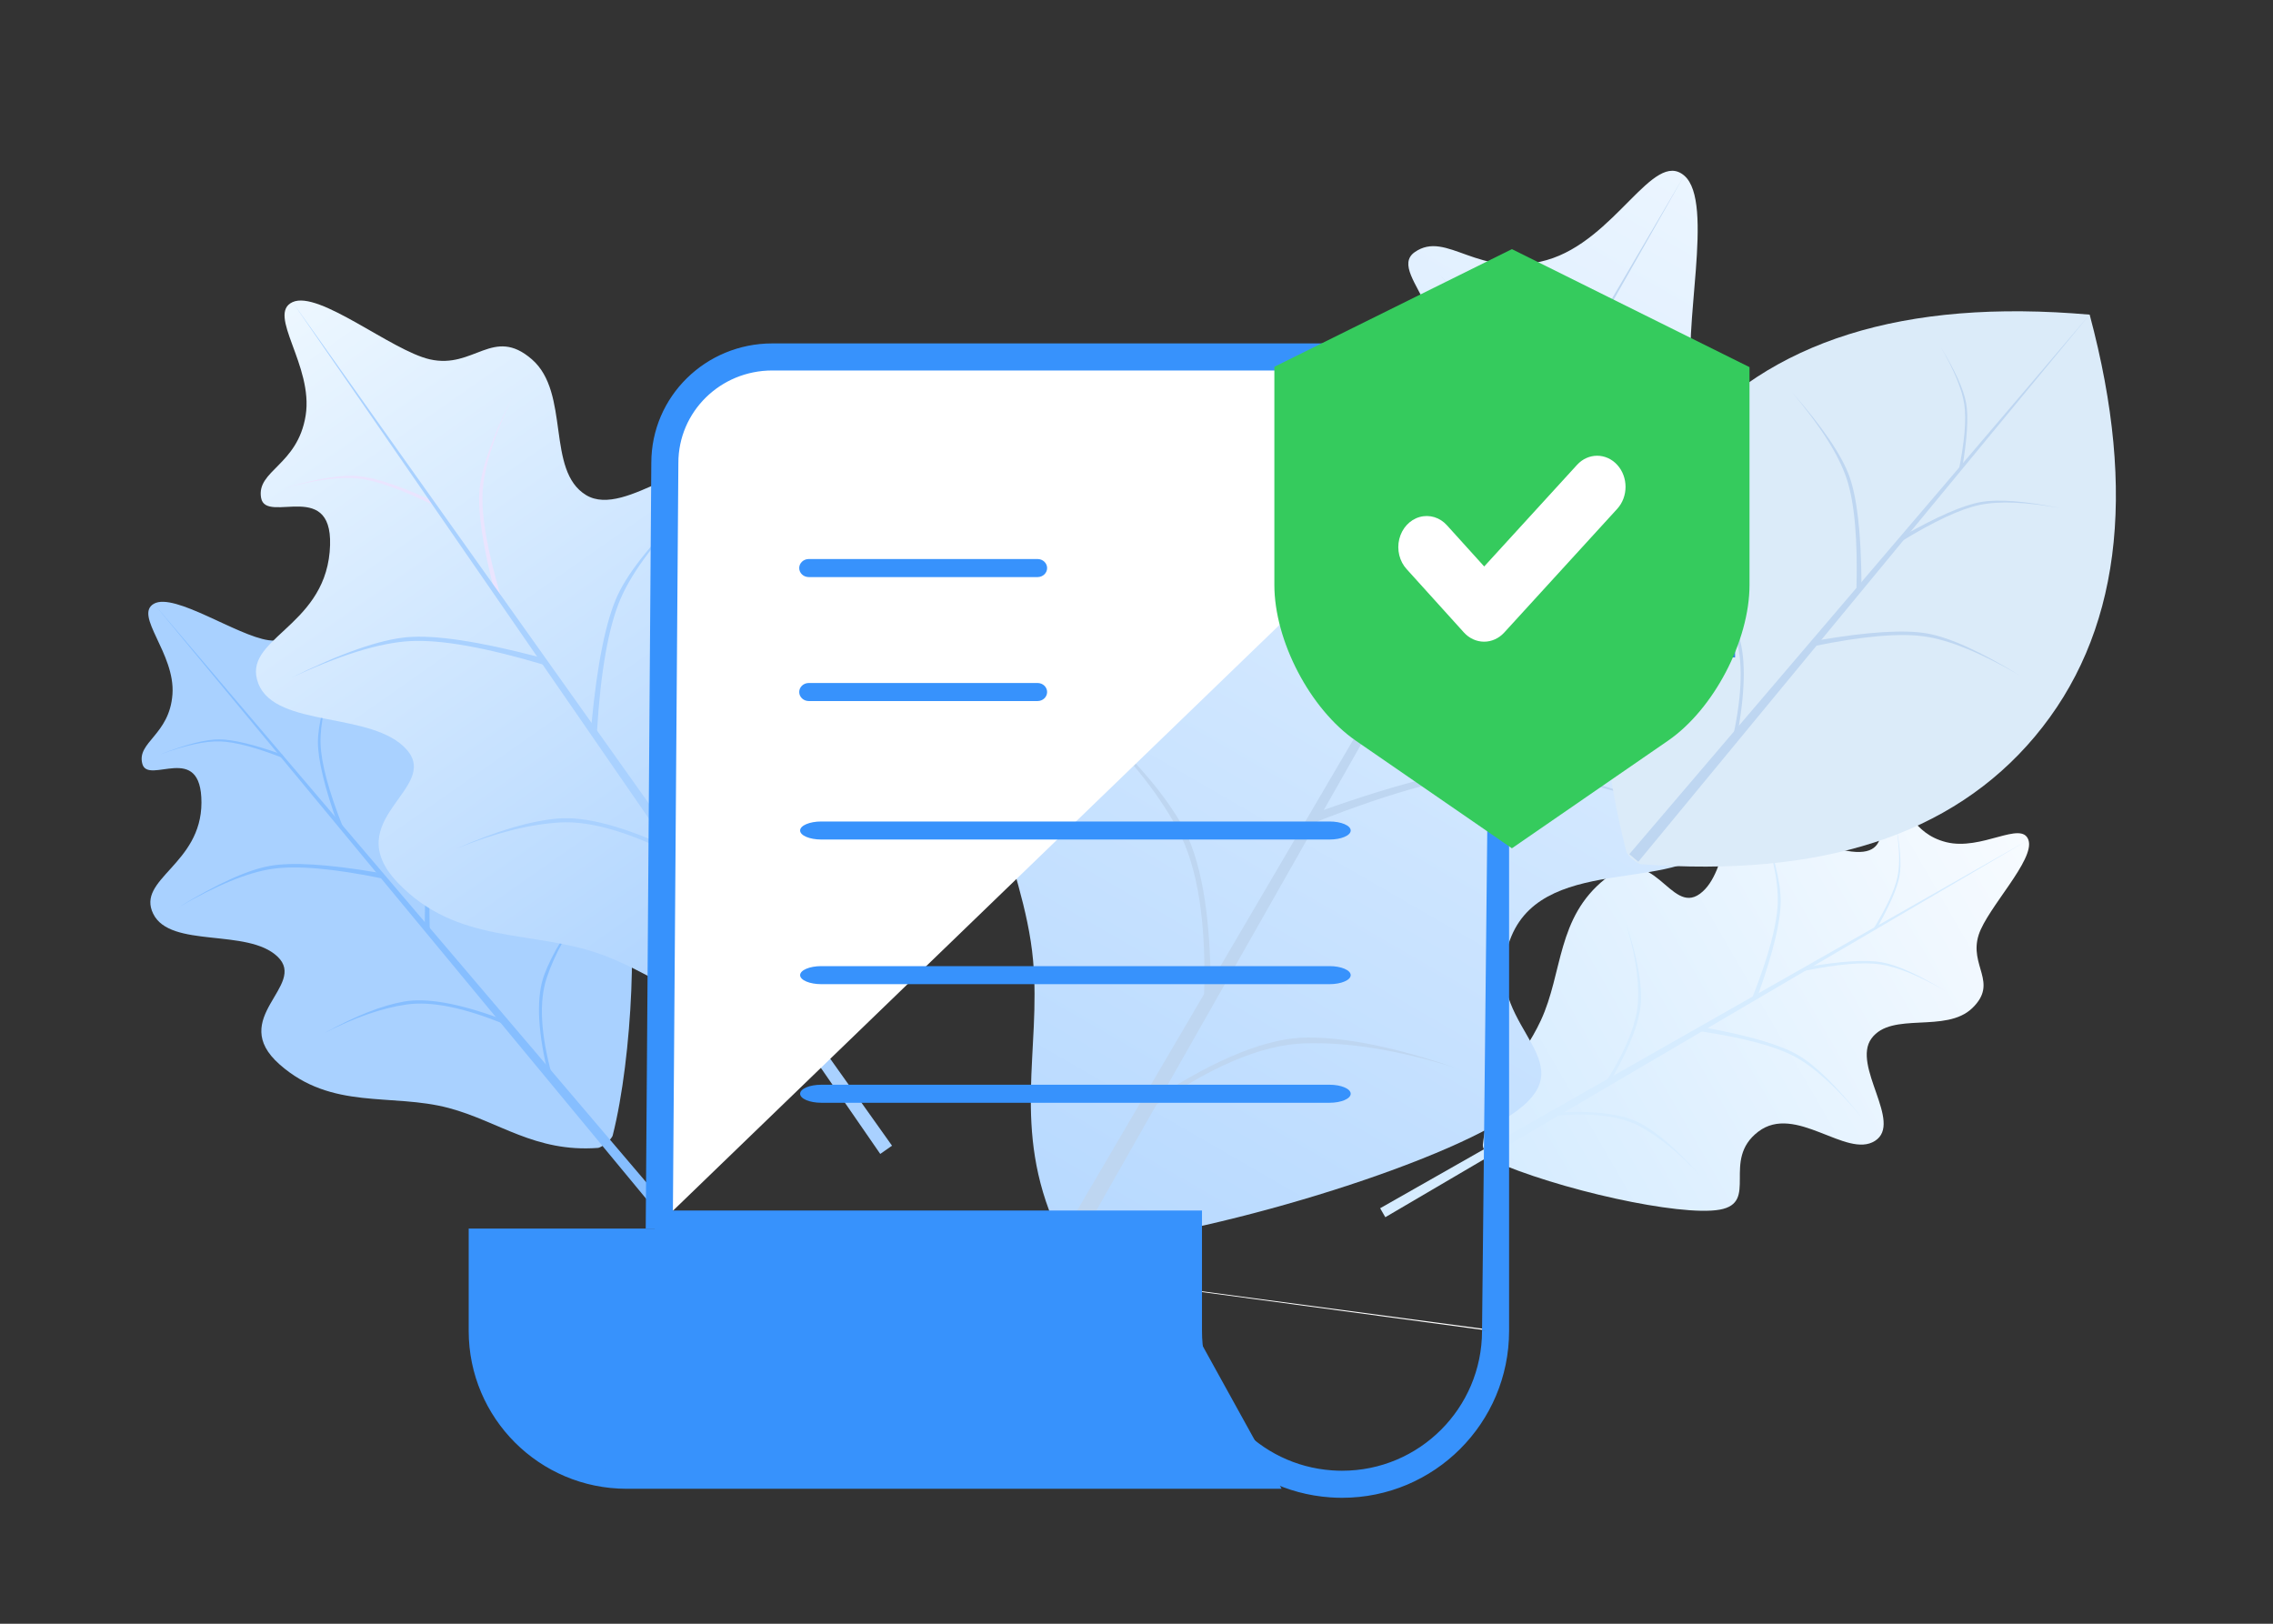 <svg width="126" height="90" viewBox="0 0 126 90" fill="none" xmlns="http://www.w3.org/2000/svg">
<rect x="0" y="0" width="126" height="90" fill="#333333" stroke="none"/>
<path d="M82.677 64.291C86.323 65.932 93.129 67.441 95.327 67.049C97.526 66.657 95.397 64.307 97.464 62.727C99.531 61.148 102.358 64.241 103.934 63.238C105.51 62.234 102.629 59.077 103.743 57.559C104.856 56.04 107.86 57.299 109.332 55.875C110.805 54.452 109.128 53.537 109.687 51.811C110.172 50.316 112.825 47.645 112.442 46.554C112.058 45.463 109.842 47.172 107.882 46.678C105.922 46.184 105.872 44.522 104.763 44.619C103.654 44.715 105.383 47.695 102.37 47.159C99.356 46.622 99.222 43.325 97.38 43.864C95.538 44.404 95.893 48.329 94.231 49.542C92.569 50.755 91.685 46.561 88.985 48.711C86.285 50.861 86.646 53.908 85.413 56.562C84.338 58.878 82.51 60.364 82.199 63.462C82.179 63.66 82.492 64.207 82.677 64.291L82.677 64.291L82.677 64.291Z" fill="url(#paint0_linear)"/>
<path d="M94.222 65.14C93.078 63.907 91.966 63.002 90.886 62.425C89.805 61.848 88.222 61.657 86.135 61.852L86.466 61.661C88.56 61.551 90.088 61.773 91.052 62.329C92.015 62.885 93.071 63.822 94.222 65.14L94.222 65.14Z" fill="#D6ECFF"/>
<path d="M90.122 51.152C90.618 52.759 90.846 54.174 90.806 55.398C90.765 56.622 90.171 58.144 89.022 59.965L89.353 59.773C90.432 57.905 90.971 56.415 90.972 55.303C90.972 54.191 90.689 52.807 90.122 51.152L90.122 51.152Z" fill="#D6ECFF"/>
<path d="M103.205 61.943C101.806 60.268 100.566 59.142 99.486 58.565C98.406 57.988 96.662 57.521 94.257 57.164L94.588 56.972C97.001 57.415 98.689 57.914 99.652 58.469C100.615 59.025 101.799 60.183 103.205 61.943L103.205 61.943Z" fill="#D6ECFF"/>
<path d="M97.479 45.136C98.23 47.185 98.586 48.822 98.546 50.046C98.505 51.27 98.038 53.013 97.144 55.275L97.476 55.084C98.299 52.773 98.711 51.062 98.711 49.95C98.712 48.838 98.301 47.234 97.479 45.136L97.479 45.136Z" fill="#D6ECFF"/>
<path d="M107.87 54.946C106.387 54.085 105.169 53.587 104.216 53.451C103.264 53.316 101.851 53.439 99.978 53.822L100.172 53.592C102.072 53.27 103.452 53.185 104.313 53.336C105.173 53.487 106.359 54.024 107.87 54.947L107.87 54.946L107.87 54.946Z" fill="#D6ECFF"/>
<path d="M105.065 45.549C105.298 46.854 105.339 47.87 105.185 48.597C105.032 49.325 104.569 50.318 103.796 51.576L104.015 51.497C104.75 50.202 105.177 49.222 105.295 48.558C105.412 47.893 105.336 46.89 105.065 45.549L105.065 45.549Z" fill="#D6ECFF"/>
<path d="M112.442 46.551L76.793 67.467L76.506 66.97L112.442 46.551Z" fill="#D6ECFF"/>
<path d="M60.2 69.049C68.002 68.261 81.042 64.15 84.391 61.328C87.741 58.506 81.821 56.602 83.783 51.893C85.745 47.184 93.581 49.665 95.273 46.415C96.966 43.165 88.977 40.627 89.379 36.956C89.781 33.285 96.118 32.477 97.223 28.615C98.327 24.753 94.583 24.843 93.84 21.363C93.196 18.349 95.084 11.209 93.363 9.733C91.641 8.257 89.553 13.332 85.739 14.416C81.925 15.499 80.212 12.724 78.422 13.976C76.633 15.229 82.492 18.594 76.848 20.637C71.203 22.681 67.741 17.212 65.142 19.935C62.542 22.657 66.995 28.977 65.361 32.667C63.727 36.357 58.114 30.1 55.635 36.4C53.157 42.7 56.758 47.522 57.268 53.24C57.712 58.228 56.065 62.543 58.575 68.111C58.735 68.467 59.803 69.09 60.2 69.05L60.2 69.049L60.2 69.049Z" fill="url(#paint1_linear)"/>
<path d="M80.641 59.172C77.489 58.199 74.712 57.752 72.312 57.831C69.911 57.91 67.034 59.139 63.681 61.518L64.056 60.868C67.504 58.627 70.318 57.507 72.499 57.506C74.681 57.505 77.394 58.061 80.641 59.172L80.641 59.172Z" fill="#BED6F1"/>
<path d="M59.96 39.431C62.379 41.674 64.154 43.855 65.286 45.974C66.418 48.092 66.9 51.261 66.734 55.48L67.109 54.829C67.109 50.598 66.564 47.538 65.474 45.649C64.384 43.759 62.546 41.687 59.96 39.431L59.96 39.431Z" fill="#BED6F1"/>
<path d="M92.764 44.932C88.745 43.458 85.535 42.761 83.135 42.84C80.734 42.919 77.315 43.836 72.878 45.589L73.254 44.938C77.785 43.324 81.141 42.516 83.322 42.515C85.504 42.514 88.651 43.32 92.764 44.932L92.764 44.932Z" fill="#BED6F1"/>
<path d="M66.557 21.998C69.843 24.742 72.052 27.173 73.184 29.292C74.315 31.41 75.231 34.829 75.932 39.548L76.307 38.898C75.44 34.166 74.461 30.856 73.371 28.966C72.281 27.077 70.01 24.755 66.557 21.998L66.557 21.998Z" fill="#BED6F1"/>
<path d="M93.827 28.472C90.463 28.464 87.906 28.812 86.155 29.515C84.404 30.219 82.126 31.814 79.32 34.301L79.423 33.72C82.335 31.31 84.596 29.812 86.206 29.225C87.816 28.638 90.356 28.387 93.827 28.472L93.827 28.472L93.827 28.472Z" fill="#BED6F1"/>
<path d="M79.847 15.26C81.523 17.247 82.587 18.934 83.041 20.32C83.494 21.706 83.681 23.847 83.602 26.742L83.895 26.393C83.876 23.472 83.64 21.39 83.187 20.145C82.735 18.901 81.621 17.273 79.847 15.26L79.847 15.26Z" fill="#BED6F1"/>
<path d="M93.36 9.728L53.319 80.215L52.344 79.652L93.36 9.728Z" fill="#BED6F1"/>
<path d="M90.983 47.902C100.927 48.639 108.198 46.308 112.795 40.83C117.498 35.225 118.512 27.428 115.837 17.44C105.535 16.539 98.033 18.892 93.33 24.497C88.73 29.978 87.695 37.532 90.153 47.205C90.208 47.424 90.754 47.886 90.985 47.903L90.984 47.903L90.983 47.902Z" fill="#DBEBF9"/>
<path d="M93.821 31.005C94.974 32.526 95.766 33.947 96.198 35.268C96.63 36.589 96.587 38.443 96.068 40.829L96.347 40.496C96.772 38.086 96.769 36.287 96.338 35.102C95.906 33.916 95.068 32.55 93.821 31.005L93.821 31.005Z" fill="#BED6F1"/>
<path d="M111.959 37.435C109.817 36.192 108.058 35.472 106.682 35.276C105.306 35.08 103.267 35.258 100.562 35.811L100.842 35.479C103.586 35.014 105.579 34.891 106.822 35.11C108.064 35.328 109.777 36.103 111.958 37.435L111.959 37.435Z" fill="#BED6F1"/>
<path d="M99.331 21.735C100.927 23.628 101.942 25.236 102.374 26.556C102.805 27.877 102.984 29.917 102.909 32.676L103.188 32.343C103.169 29.56 102.944 27.576 102.513 26.39C102.082 25.204 101.021 23.653 99.331 21.735L99.331 21.735Z" fill="#BED6F1"/>
<path d="M114.217 28.164C112.301 27.821 110.809 27.762 109.741 27.987C108.673 28.212 107.214 28.892 105.366 30.027L105.483 29.706C107.384 28.626 108.823 28 109.799 27.827C110.776 27.655 112.248 27.767 114.217 28.164L114.217 28.164Z" fill="#BED6F1"/>
<path d="M107.579 19.231C108.334 20.532 108.771 21.599 108.89 22.434C109.009 23.27 108.9 24.508 108.565 26.15L108.767 25.98C109.049 24.314 109.124 23.104 108.991 22.35C108.858 21.595 108.387 20.556 107.579 19.231L107.579 19.231Z" fill="#BED6F1"/>
<path d="M115.834 17.438L90.817 47.763L90.318 47.344L115.834 17.438Z" fill="#BED6F1"/>
<path d="M33.964 62.935C35.069 58.581 35.41 50.756 34.547 48.401C33.684 46.045 31.5 48.858 29.349 46.88C27.199 44.901 30.07 41.169 28.652 39.622C27.234 38.074 24.303 41.877 22.406 40.941C20.508 40.005 21.315 36.436 19.453 35.085C17.59 33.734 16.905 35.767 14.886 35.485C13.138 35.241 9.665 32.826 8.533 33.463C7.401 34.101 9.724 36.219 9.56 38.484C9.395 40.749 7.566 41.128 7.89 42.337C8.213 43.545 11.173 41.05 11.167 44.489C11.161 47.928 7.539 48.72 8.495 50.653C9.451 52.585 13.725 51.427 15.391 53.029C17.057 54.631 12.59 56.427 15.495 58.995C18.401 61.563 21.701 60.569 24.879 61.415C27.651 62.153 29.651 63.885 33.14 63.626C33.363 63.609 33.908 63.156 33.964 62.934L33.964 62.934L33.964 62.935Z" fill="#A9D1FF"/>
<path d="M32.654 49.999C31.512 51.505 30.728 52.912 30.3 54.219C29.872 55.527 29.97 57.316 30.594 59.587L30.317 59.258C29.787 56.963 29.735 55.229 30.162 54.054C30.589 52.88 31.419 51.528 32.654 49.999L32.654 49.999Z" fill="#86BEFF"/>
<path d="M17.975 57.262C19.657 56.4 21.178 55.871 22.541 55.677C23.903 55.483 25.703 55.844 27.941 56.76L27.664 56.431C25.387 55.602 23.633 55.296 22.402 55.512C21.172 55.729 19.696 56.312 17.975 57.262L17.975 57.262Z" fill="#86BEFF"/>
<path d="M27.364 40.682C25.783 42.557 24.779 44.148 24.351 45.456C23.924 46.764 23.747 48.783 23.821 51.515L23.545 51.185C23.563 48.43 23.786 46.465 24.213 45.291C24.64 44.117 25.69 42.581 27.364 40.682L27.364 40.682Z" fill="#86BEFF"/>
<path d="M9.885 50.295C12.006 49.064 13.748 48.351 15.11 48.157C16.472 47.963 18.491 48.14 21.169 48.687L20.892 48.358C18.175 47.898 16.202 47.776 14.971 47.993C13.741 48.209 12.046 48.977 9.885 50.295L9.885 50.295Z" fill="#86BEFF"/>
<path d="M18.712 36.886C18.048 38.695 17.735 40.139 17.77 41.22C17.806 42.3 18.218 43.839 19.007 45.836L18.714 45.667C17.988 43.628 17.624 42.117 17.624 41.136C17.624 40.154 17.986 38.737 18.712 36.886L18.712 36.886Z" fill="#86BEFF"/>
<path d="M8.862 41.822C10.26 41.31 11.376 41.067 12.211 41.095C13.046 41.122 14.235 41.441 15.778 42.05L15.647 41.824C14.072 41.263 12.904 40.982 12.146 40.981C11.387 40.981 10.293 41.261 8.862 41.822L8.862 41.822Z" fill="#86BEFF"/>
<path d="M8.532 33.466L38.628 68.827L38.133 69.241L8.532 33.466Z" fill="#86BEFF"/>
<path d="M44.343 55.749C46.17 50.51 47.434 40.919 46.625 37.927C45.816 34.934 42.826 38.162 40.392 35.495C37.959 32.829 41.893 28.546 40.315 26.489C38.737 24.431 34.721 28.795 32.487 27.44C30.253 26.084 31.63 21.779 29.483 19.916C27.337 18.052 26.275 20.481 23.821 19.916C21.696 19.428 17.682 16.082 16.22 16.744C14.758 17.407 17.389 20.264 16.943 23.034C16.497 25.803 14.206 26.072 14.473 27.594C14.741 29.116 18.652 26.365 18.274 30.596C17.896 34.827 13.355 35.412 14.323 37.893C15.291 40.374 20.676 39.409 22.553 41.56C24.43 43.711 18.74 45.44 22.039 48.913C25.338 52.386 29.507 51.518 33.326 52.901C36.658 54.108 38.933 56.455 43.254 56.511C43.53 56.515 44.249 56.016 44.342 55.749L44.343 55.749L44.343 55.749Z" fill="url(#paint2_linear)"/>
<path d="M44.122 39.689C42.556 41.419 41.439 43.066 40.771 44.63C40.104 46.193 40.032 48.405 40.555 51.267L40.25 50.832C39.844 47.951 39.967 45.811 40.619 44.412C41.271 43.013 42.438 41.439 44.122 39.689L44.122 39.689Z" fill="#C5D8EF"/>
<path d="M25.277 47.047C27.439 46.166 29.369 45.68 31.066 45.587C32.763 45.495 34.94 46.133 37.595 47.502L37.29 47.066C34.577 45.801 32.451 45.236 30.914 45.37C29.376 45.504 27.497 46.063 25.277 47.047L25.277 47.047Z" fill="#A9D1FF"/>
<path d="M38.615 27.654C36.468 29.791 35.061 31.641 34.393 33.205C33.726 34.768 33.291 37.234 33.089 40.604L32.784 40.169C33.103 36.78 33.589 34.386 34.241 32.987C34.893 31.588 36.35 29.811 38.615 27.655L38.615 27.654Z" fill="#A9D1FF"/>
<path d="M16.07 37.604C18.812 36.317 21.032 35.628 22.729 35.535C24.426 35.443 26.893 35.878 30.128 36.84L29.824 36.405C26.53 35.546 24.114 35.184 22.577 35.318C21.039 35.452 18.871 36.214 16.07 37.604L16.07 37.604Z" fill="#A9D1FF"/>
<path d="M28.377 22.052C27.366 24.207 26.825 25.951 26.752 27.284C26.68 28.618 27.021 30.556 27.777 33.098L27.435 32.859C26.761 30.271 26.476 28.373 26.581 27.165C26.686 25.957 27.285 24.253 28.377 22.052L28.377 22.052Z" fill="#EAE4FE"/>
<path d="M15.725 27.066C17.5 26.585 18.9 26.407 19.924 26.531C20.949 26.655 22.378 27.175 24.211 28.091L24.075 27.799C22.195 26.938 20.789 26.467 19.856 26.385C18.923 26.303 17.546 26.53 15.725 27.066L15.725 27.066L15.725 27.066Z" fill="#EAE4FE"/>
<path d="M16.217 16.746L49.448 63.503L48.795 63.96L16.217 16.746Z" fill="#A9D1FF"/>
<path d="M96.181 26.048V36.438H83.154V26.048C83.148 22.457 86.055 19.541 89.645 19.535H89.678C93.266 19.535 96.175 22.44 96.181 26.028V26.048Z" fill="#3484E0"/>
<path d="M83.154 73.775C83.149 78.606 79.231 82.519 74.4 82.519H74.374C74.171 82.519 73.971 82.511 73.772 82.497C69.183 82.176 65.625 78.357 65.63 73.756V68.596V68.096H65.13H36.795V68.02V68.018L36.798 67.596M83.154 73.775V26.048M83.154 73.775L82.654 73.774M83.154 73.775H82.654V73.774M83.154 26.048C83.15 23.341 84.8 21.017 87.151 20.035H86.048M83.154 26.048L82.654 26.049C82.65 23.497 84.011 21.262 86.048 20.035M83.154 26.048L82.654 73.774M86.048 20.035C86.367 19.843 86.703 19.675 87.053 19.535H42.808C39.397 19.535 36.604 22.249 36.604 25.661L36.298 67.596H36.798M86.048 20.035H42.808C39.664 20.035 37.104 22.534 37.104 25.661V25.665H37.104L36.798 67.596M36.798 67.596H65.63H66.13V68.096V73.756V73.756C66.125 78.094 69.48 81.695 73.807 81.998L73.808 81.998C73.996 82.012 74.184 82.019 74.374 82.019H74.4C78.955 82.019 82.649 78.329 82.654 73.774" fill="white" stroke="#3792FC"/>
<path d="M70.196 82.019H34.735C30.18 82.019 26.486 78.329 26.481 73.775V68.596H65.13V73.755V73.756H65.63L70.196 82.019Z" fill="#3792FC" stroke="#3792FC"/>
<path d="M96.981 20.349V32.423C96.981 35.517 94.996 39.308 92.465 41.054L83.81 47.019L75.155 41.054C72.624 39.308 70.642 35.517 70.642 32.423V20.33L83.81 13.809L96.981 20.349Z" fill="#35CB5D"/>
<path d="M82.268 35.567H82.264C81.845 35.565 81.444 35.382 81.149 35.056L77.98 31.551C77.577 31.115 77.42 30.476 77.567 29.877C77.715 29.278 78.145 28.812 78.693 28.657C79.242 28.501 79.824 28.68 80.218 29.125L82.274 31.398L87.421 25.766C88.037 25.092 89.034 25.092 89.648 25.766C90.263 26.439 90.263 27.53 89.648 28.204L83.383 35.062C83.087 35.385 82.686 35.567 82.268 35.567Z" fill="white"/>
<path d="M73.7 54.55H45.527C44.879 54.55 44.353 54.326 44.353 54.05C44.353 53.773 44.879 53.55 45.527 53.55H73.7C74.348 53.55 74.874 53.773 74.874 54.05C74.874 54.326 74.348 54.55 73.7 54.55Z" fill="#3792FC"/>
<path d="M73.7 46.533H45.527C44.879 46.533 44.353 46.31 44.353 46.033C44.353 45.757 44.879 45.533 45.527 45.533H73.7C74.348 45.533 74.874 45.757 74.874 46.033C74.874 46.31 74.348 46.533 73.7 46.533Z" fill="#3792FC"/>
<path d="M57.517 38.857H44.832C44.54 38.857 44.303 38.634 44.303 38.357C44.303 38.081 44.54 37.857 44.832 37.857H57.517C57.809 37.857 58.045 38.081 58.045 38.357C58.045 38.634 57.809 38.857 57.517 38.857Z" fill="#3792FC"/>
<path d="M57.517 31.986H44.832C44.54 31.986 44.303 31.763 44.303 31.486C44.303 31.21 44.54 30.986 44.832 30.986H57.517C57.809 30.986 58.045 31.21 58.045 31.486C58.045 31.763 57.809 31.986 57.517 31.986Z" fill="#3792FC"/>
<path d="M73.7 61.124H45.527C44.879 61.124 44.353 60.9 44.353 60.624C44.353 60.348 44.879 60.124 45.527 60.124H73.7C74.348 60.124 74.874 60.348 74.874 60.624C74.874 60.9 74.348 61.124 73.7 61.124Z" fill="#3792FC"/>
<defs>
<linearGradient id="paint0_linear" x1="107.499" y1="37.97" x2="77.409" y2="55.343" gradientUnits="userSpaceOnUse">
<stop stop-color="#F7FBFF"/>
<stop offset="1" stop-color="#D6ECFF"/>
</linearGradient>
<linearGradient id="paint1_linear" x1="76.55" y1="0" x2="42.477" y2="59.017" gradientUnits="userSpaceOnUse">
<stop stop-color="#EBF5FF"/>
<stop offset="1" stop-color="#B7D9FF"/>
</linearGradient>
<linearGradient id="paint2_linear" x1="4.95" y1="24.616" x2="32.608" y2="64.115" gradientUnits="userSpaceOnUse">
<stop stop-color="#EDF7FF"/>
<stop offset="1" stop-color="#A9D1FF"/>
</linearGradient>
</defs>
</svg>
